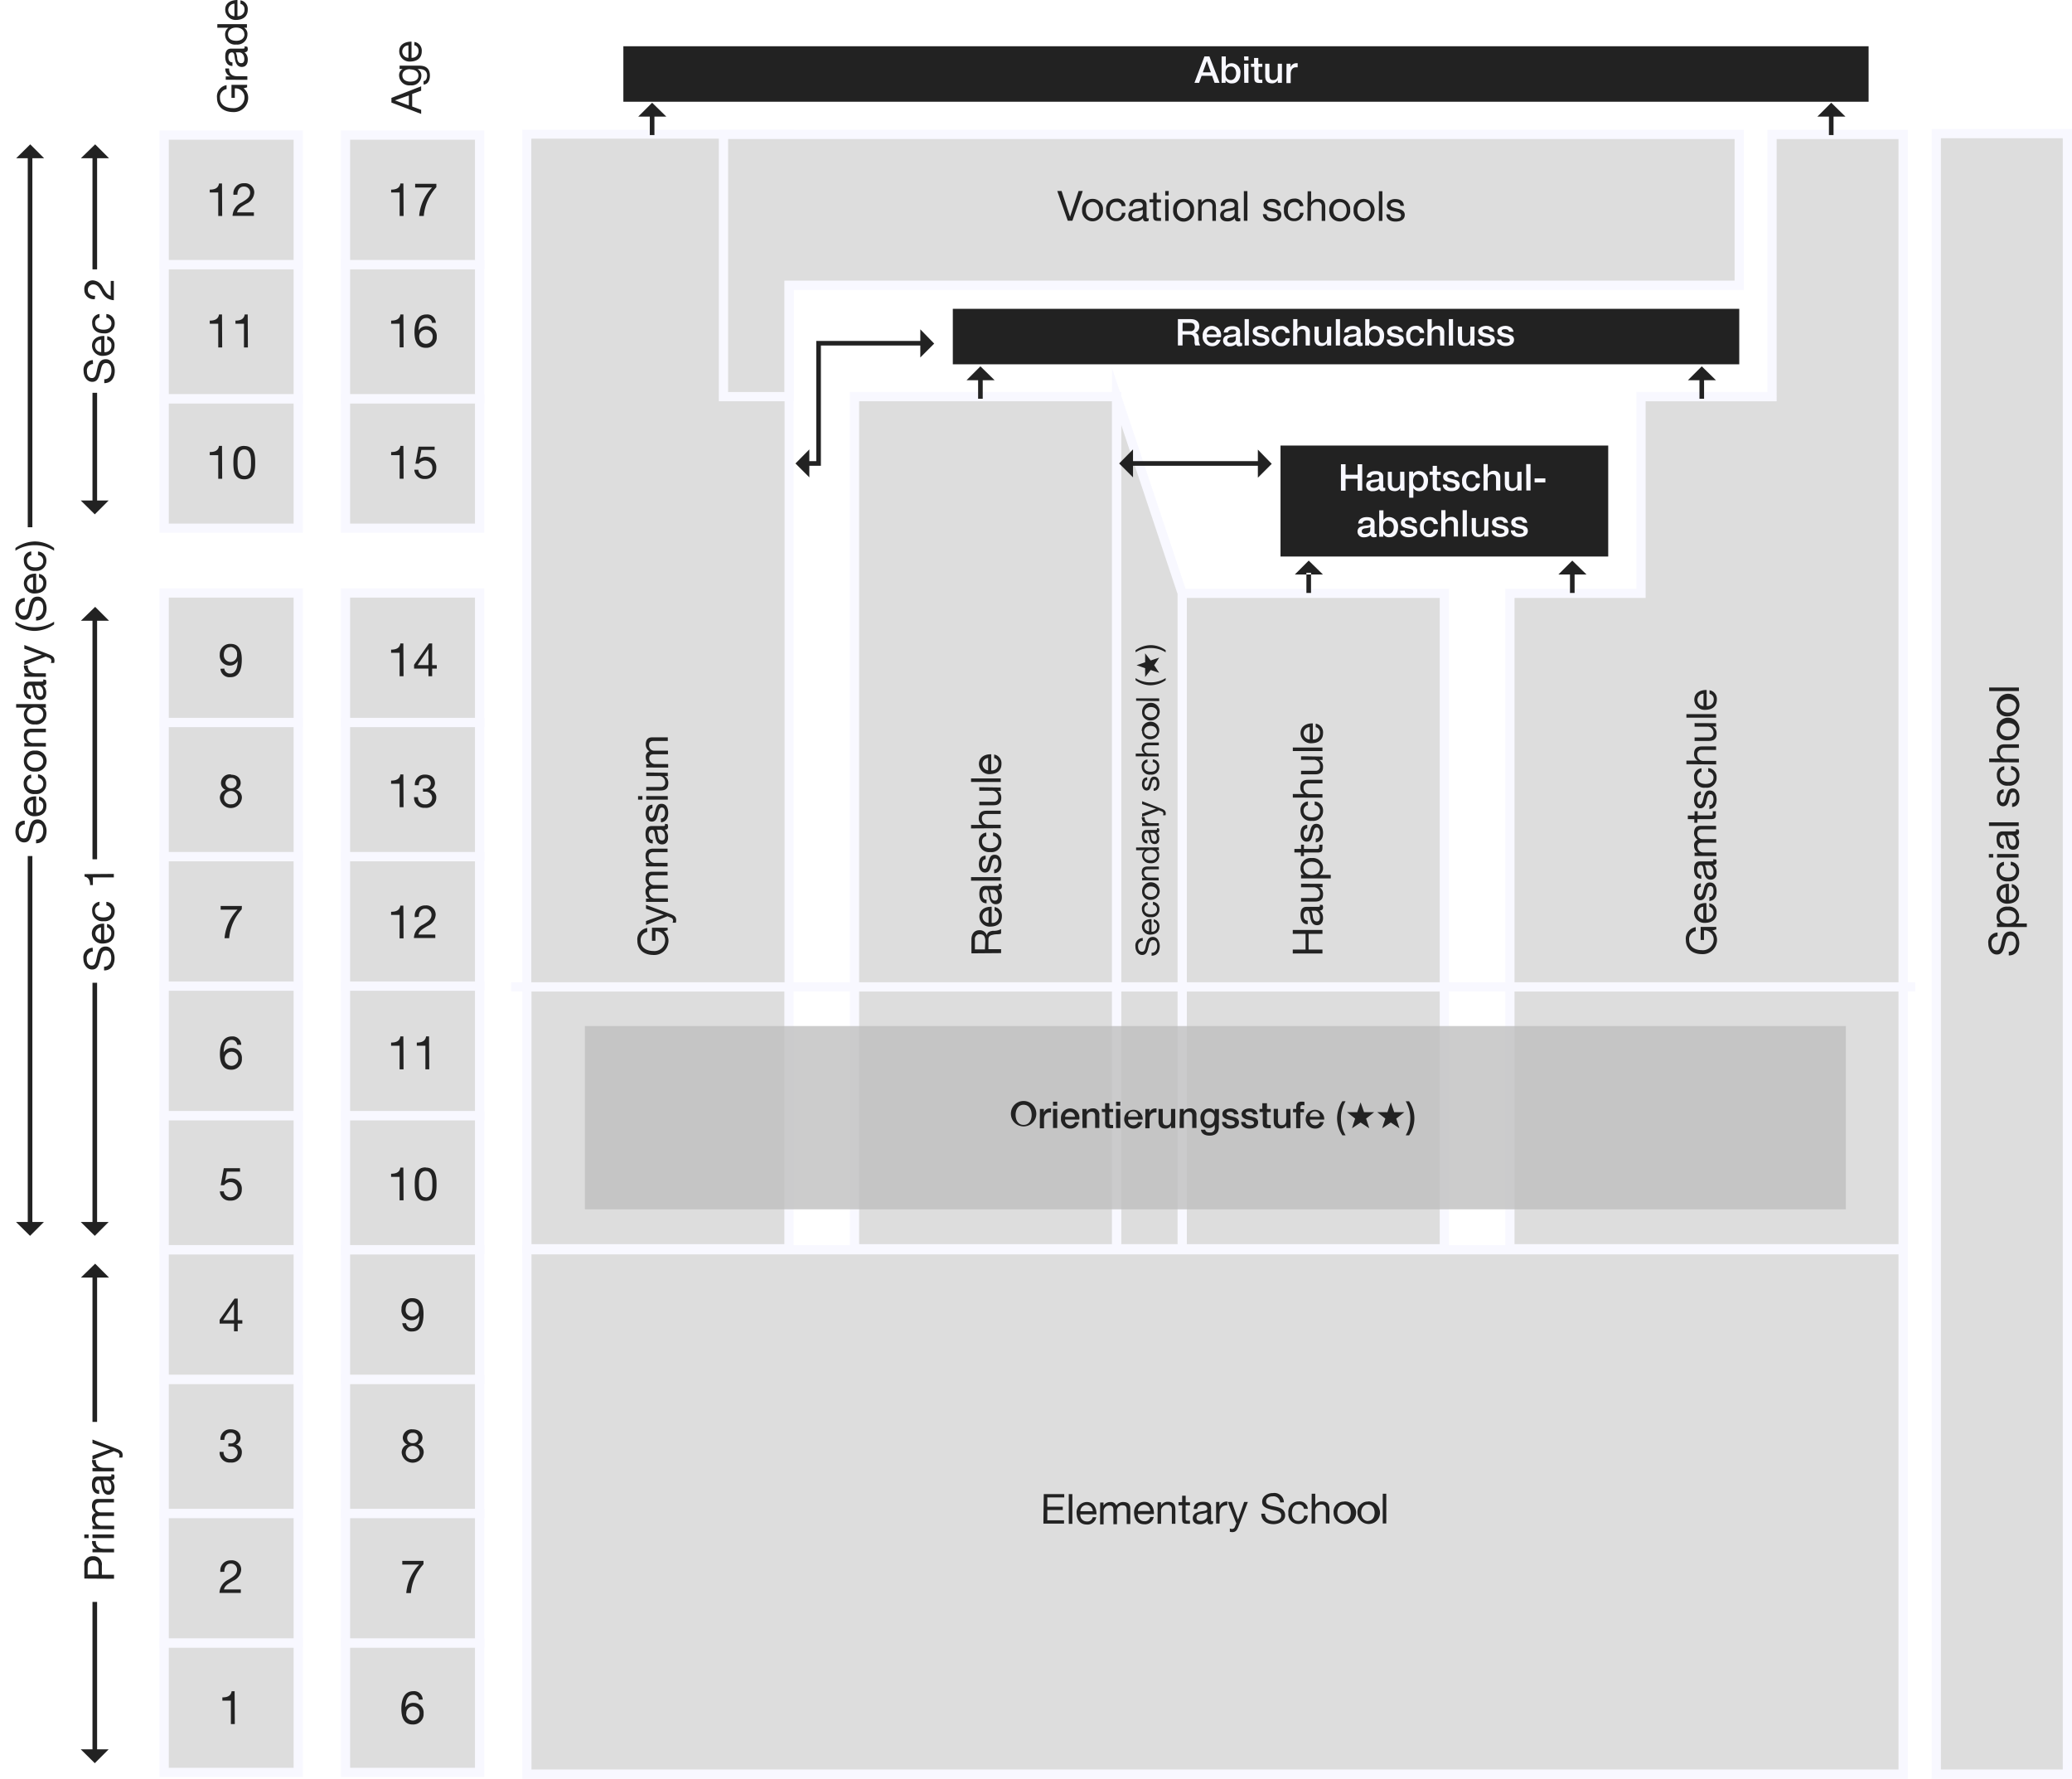 <svg xmlns="http://www.w3.org/2000/svg" viewBox="0 0 448.1 384.59">
  <defs>
    <style>
      .cls-1 {
        isolation: isolate;
      }

      .cls-2, .cls-3 {
        fill: #ddd;
      }

      .cls-2, .cls-5 {
        stroke: #f8f8ff;
        stroke-miterlimit: 10;
        stroke-width: 2px;
      }

      .cls-4 {
        fill: #bfbfbf;
        opacity: 0.8;
        mix-blend-mode: multiply;
      }

      .cls-5 {
        fill: none;
      }

      .cls-6 {
        fill: #222;
      }

      .cls-7 {
        fill: #fff;
      }

      .cls-8 {
        fill: #f8f8ff;
      }
		
		#gymnR, #_13, #g8 {
		transition-delay: 0.2s;
		transition-duration: 1s;
		transition-property: fill;
		transition-timing-function: ease-out;
      }
		svg:hover #gymnR,
		svg:hover #_13,
		svg:hover #g8
		  { fill: #c04300; }
		
    </style>
  </defs>
  <title>German_School_system_8</title>
  <g class="cls-1">
    <g id="school-system">
      <g id="geometry">
        <path id="gymn" class="cls-2" d="M113.94,270V29.06h56.69V270Z"/>
        <path id="gymnR" class="cls-3" d="M114.93,213.39V30h54.71V213.39Z"/>
        <path class="cls-2" d="M184.8,270V85.76h56.7V270Z"/>
        <path class="cls-2" d="M255.67,270V128.28h56.69V270Z"/>
        <path class="cls-2" d="M326.54,270V128.28h28.35V85.76h28.34V29.06h28.35V270Z"/>
        <path class="cls-2" d="M241.5,270V85.76l14.17,42.52V270Z"/>
        <path id="elem" class="cls-2" d="M113.94,383.59H411.58V270.21H113.94Z"/>
        <path class="cls-2" d="M418.75,383.59V28.88H447.1V383.59Z"/>
        <path class="cls-2" d="M156.46,85.76V29.06H376.14V61.68H170.63V85.76Z"/>
        <path id="orien" class="cls-4" d="M126.49,261.47V221.85H399.2v39.62Z"/>
        <line class="cls-5" x1="110.53" y1="213.38" x2="414.19" y2="213.38"/>
      </g>
      <g id="blocksG">
        <path id="g1" class="cls-2" d="M35.5,383.23h29v-28h-29Z"/>
        <path id="g2" class="cls-2" d="M35.5,355.23h29v-28h-29Z"/>
        <path id="g3" class="cls-2" d="M35.5,327.23h29v-29h-29Z"/>
        <path id="g4" class="cls-2" d="M35.5,298.23h29v-28h-29Z"/>
        <path id="g5" class="cls-2" d="M35.5,270.21h29v-29h-29Z"/>
        <path id="g6" class="cls-2" d="M35.5,241.21h29v-28h-29Z"/>
        <path id="g7" class="cls-2" d="M35.5,213.21h29v-28h-29Z"/>
        <path id="g8" class="cls-2" d="M35.5,185.21h29v-29h-29Z"/>
        <path id="g9" class="cls-2" d="M35.5,156.21h29v-28h-29Z"/>
        <path id="g10" class="cls-2" d="M35.5,114.21h29v-28h-29Z"/>
        <path id="g11" class="cls-2" d="M35.5,86.21h29v-29h-29Z"/>
        <path id="g12" class="cls-2" d="M35.5,57.21h29v-28h-29Z"/>
      </g>
      <g id="blocksA">
        <path id="_6" data-name="6" class="cls-2" d="M74.72,383.23h29v-28h-29Z"/>
        <path id="_7" data-name="7" class="cls-2" d="M74.72,355.23h29v-28h-29Z"/>
        <path id="_8" data-name="8" class="cls-2" d="M74.72,327.23h29v-29h-29Z"/>
        <path id="_9" data-name="9" class="cls-2" d="M74.72,298.23h29v-28h-29Z"/>
        <path id="_10" data-name="10" class="cls-2" d="M74.72,270.21h29v-29h-29Z"/>
        <path id="_11" data-name="11" class="cls-2" d="M74.72,241.21h29v-28h-29Z"/>
        <path id="_12" data-name="12" class="cls-2" d="M74.72,213.21h29v-28h-29Z"/>
        <path id="_13" data-name="13" class="cls-2" d="M74.72,185.21h29v-29h-29Z"/>
        <path id="_14" data-name="14" class="cls-2" d="M74.72,156.21h29v-28h-29Z"/>
        <path id="_15" data-name="15" class="cls-2" d="M74.72,114.21h29v-28h-29Z"/>
        <path id="_16" data-name="16" class="cls-2" d="M74.72,86.21h29v-29h-29Z"/>
        <path id="_17" data-name="17" class="cls-2" d="M74.72,57.21h29v-28h-29Z"/>
      </g>
      <path id="degr" class="cls-6" d="M134.81,10h269.3V22H134.81Zm71.25,68.77H376.14v-12H206.06Zm70.87,41.56H347.8v-24H276.93Z"/>
      <path id="arrows" class="cls-6" d="M283.53,128.21h-1v-4.37h1Zm-.5-7-3,3h6.07Zm57.5,2.63h-1v4.37h1Zm-.5-2.63-3,3h6.07ZM272.4,99.71H244.66v1H272.4Zm-30.37.5,3,3V97.17Zm30-3v6.08l3-3ZM212.53,81.84h-1v4.37h1Zm-.5-2.63-3,3h6.07Zm156.5,2.63h-1v4.37h1Zm-.5-2.63-3,3h6.07Zm-190.5-4.5H199.4v-1H176.53v26h-1.87v1h2.87Zm-5.5,25.5,3,3V97.17Zm27-29v6.08l3-3ZM141.53,24.84h-1v4.37h1Zm-.5-2.63-3,3h6.07Zm255.5,2.63h-1v4.37h1Zm-.5-2.63-3,3h6.07ZM21,275.86H20V378.6h1Zm-.5,105.37,3-3H17.46Zm-3-105h6.08l-3-3ZM21,133.84H20V264.58h1Zm-.5,133.37,3-3H17.46Zm-3-133h6.08l-3-3ZM7,33.84H6V264.58H7ZM6.5,267.21l3-3H3.46Zm-3-233H9.54l-3-3ZM21,33.84H20v74.74h1Zm-.5,77.37,3-3H17.46Zm-3-77h6.08l-3-3Z"/>
      <path id="white" class="cls-7" d="M29,307.44v38.92H14.45V307.44ZM15.55,185.79v26.7H27.88v-26.7Zm0-127.55V84.93H27.88V58.24ZM0,114v71.09H15.09V114Z"/>
      <path id="textW" class="cls-8" d="M260.48,12.2h1.07l2.2,5.71h-1.08l-.53-1.51h-2.28l-.54,1.51h-1Zm-.35,3.44h1.74L261,13.19h0Zm4.06-3.44h.91v2.12h0a1.49,1.49,0,0,1,1.23-.65,1.94,1.94,0,0,1,1.93,2.2c0,1.11-.56,2.16-1.78,2.16a1.48,1.48,0,0,1-1.43-.68h0v.56h-.86Zm2,2.19c-.77,0-1.16.58-1.16,1.46s.42,1.46,1.16,1.46,1.14-.74,1.14-1.46S267,14.39,266.23,14.39Zm2.85-2.19H270v.87h-.91Zm0,1.58H270v4.13h-.91Zm1.48,0h.69V12.54h.91v1.24H273v.68h-.83v2.21c0,.37,0,.56.44.56a1.71,1.71,0,0,0,.39,0v.71c-.2,0-.4,0-.6,0-.95,0-1.12-.36-1.14-1.05V14.46h-.69Zm6.71,4.13h-.89v-.57h0a1.4,1.4,0,0,1-1.17.69c-1.08,0-1.55-.55-1.55-1.63V13.78h.91v2.53c0,.73.3,1,.8,1,.76,0,1-.49,1-1.13v-2.4h.91Zm1-4.13h.86v.8h0a1.32,1.32,0,0,1,1.2-.91,2.18,2.18,0,0,1,.35,0v.88c-.13,0-.27,0-.39,0-.63,0-1.12.5-1.12,1.42v2h-.92ZM254.74,69h2.73c1.24,0,1.88.57,1.88,1.54a1.39,1.39,0,0,1-.94,1.44h0c.35,0,.85.31.85,1.21a2.6,2.6,0,0,0,.31,1.51H258.5a1.62,1.62,0,0,1-.15-.84c0-1-.22-1.52-1.14-1.52h-1.47v2.36h-1Zm1,2.6h1.64a.85.85,0,0,0,1-.92c0-.72-.47-.87-1-.87h-1.62ZM261,72.91a1.1,1.1,0,0,0,1.11,1.23,1,1,0,0,0,1-.69h.86a1.82,1.82,0,0,1-1.87,1.41,2,2,0,0,1-2-2.18,2,2,0,1,1,3.94.23Zm2.12-.6a1.06,1.06,0,1,0-2.12,0Zm5.07,1.52c0,.22.05.31.22.31a.94.94,0,0,0,.22,0v.63a2.13,2.13,0,0,1-.57.11c-.37,0-.63-.13-.7-.51a2.1,2.1,0,0,1-1.44.51,1.25,1.25,0,0,1-1.41-1.21c0-1,.82-1.2,1.59-1.29s1.24,0,1.24-.58-.49-.56-.86-.56-.87.21-.91.65h-.91c.06-1.06,1-1.37,1.88-1.37s1.65.33,1.65,1.2Zm-.91-1.16a3.08,3.08,0,0,1-1.12.25c-.39.07-.74.21-.74.69s.52.53.84.53,1-.21,1-.79ZM269.17,69h.91v5.71h-.91Zm2.59,4.38c0,.53.44.72.93.72s.94-.07.92-.55-.69-.53-1.35-.68-1.33-.39-1.33-1.23,1-1.18,1.73-1.18,1.61.35,1.73,1.27h-.95c-.08-.43-.44-.55-.84-.55s-.76.06-.76.42.68.51,1.35.67,1.33.39,1.33,1.2c0,1-1,1.35-1.84,1.35-1,0-1.82-.47-1.84-1.44ZM278,72a.87.87,0,0,0-.94-.77c-.47,0-1.14.25-1.14,1.5,0,.69.31,1.42,1.1,1.42a1,1,0,0,0,1-1h.91A1.77,1.77,0,0,1,277,74.86a2,2,0,0,1-2-2.14,2,2,0,0,1,2-2.22A1.67,1.67,0,0,1,278.92,72ZM279.67,69h.91v2.12h0a1.43,1.43,0,0,1,1.24-.66,1.31,1.31,0,0,1,1.46,1.41v2.84h-.91v-2.6c0-.65-.27-.93-.81-.93a1,1,0,0,0-1,1.09v2.44h-.91Zm8.22,5.71H287v-.58h0a1.38,1.38,0,0,1-1.18.69c-1.08,0-1.54-.55-1.54-1.63V70.61h.91v2.54c0,.72.3,1,.79,1,.76,0,1-.49,1-1.13v-2.4h.91Zm1-5.71h.91v5.71h-.91Zm5.36,4.79c0,.22.05.31.22.31a1,1,0,0,0,.22,0v.63a2.13,2.13,0,0,1-.57.11c-.37,0-.64-.13-.71-.51a2.08,2.08,0,0,1-1.43.51,1.25,1.25,0,0,1-1.41-1.21c0-1,.82-1.2,1.59-1.29s1.24,0,1.24-.58-.49-.56-.86-.56-.87.21-.91.65h-.91c.06-1.06,1-1.37,1.88-1.37s1.65.33,1.65,1.2Zm-.91-1.16a3.08,3.08,0,0,1-1.12.25c-.39.07-.74.21-.74.69s.52.53.84.53,1-.21,1-.79ZM295.25,69h.91v2.11h0a1.51,1.51,0,0,1,1.23-.65,2,2,0,0,1,1.94,2.2c0,1.11-.56,2.16-1.79,2.16a1.48,1.48,0,0,1-1.43-.68h0v.57h-.87Zm2,2.18c-.77,0-1.16.58-1.16,1.46s.43,1.46,1.16,1.46,1.14-.74,1.14-1.46S298,71.22,297.29,71.22Zm3.51,2.2c.05.53.45.72.94.72.34,0,.94-.07.92-.55s-.69-.53-1.35-.68S300,72.52,300,71.68s1-1.18,1.73-1.18,1.61.35,1.72,1.27h-.95c-.08-.43-.44-.55-.84-.55s-.75.06-.75.42.67.51,1.35.67,1.33.39,1.33,1.2c0,1-1,1.35-1.85,1.35-1,0-1.81-.47-1.83-1.44ZM307.06,72a.87.87,0,0,0-.94-.77c-.48,0-1.14.25-1.14,1.5,0,.69.3,1.42,1.1,1.42a1,1,0,0,0,1-1H308a1.78,1.78,0,0,1-1.89,1.67,2,2,0,0,1-2-2.14,2,2,0,0,1,2-2.22A1.67,1.67,0,0,1,308,72ZM308.72,69h.91v2.12h0a1.45,1.45,0,0,1,1.24-.66,1.31,1.31,0,0,1,1.47,1.41v2.84h-.91v-2.6c0-.65-.28-.93-.81-.93a1,1,0,0,0-1,1.09v2.44h-.91Zm4.61,0h.91v5.71h-.91Zm5.54,5.71H318v-.58h0a1.39,1.39,0,0,1-1.18.69c-1.08,0-1.54-.55-1.54-1.63V70.61h.91v2.54c0,.72.29,1,.79,1,.76,0,1-.49,1-1.13v-2.4h.91Zm1.65-1.33c0,.53.44.72.93.72s.94-.07.92-.55-.69-.53-1.35-.68-1.33-.39-1.33-1.23,1-1.18,1.73-1.18,1.61.35,1.73,1.27h-.95c-.08-.43-.44-.55-.84-.55s-.76.06-.76.42.68.51,1.35.67,1.33.39,1.33,1.2c0,1-1,1.35-1.84,1.35-1,0-1.82-.47-1.84-1.44Zm4.15,0c.05.53.45.72.93.72s.95-.07.92-.55-.68-.53-1.35-.68-1.33-.39-1.33-1.23,1-1.18,1.73-1.18,1.62.35,1.73,1.27h-.95c-.08-.43-.44-.55-.84-.55s-.75.06-.75.42.67.51,1.34.67,1.33.39,1.33,1.2c0,1-1,1.35-1.84,1.35-1,0-1.82-.47-1.83-1.44Zm-34.67,27h1v2.27h2.6v-2.27h1v5.71h-1v-2.57H291v2.57h-1Zm9.14,4.79c0,.22,0,.31.21.31h.23v.63a2.27,2.27,0,0,1-.58.1c-.37,0-.63-.13-.7-.5a2.14,2.14,0,0,1-1.43.5,1.26,1.26,0,0,1-1.42-1.21c0-1,.82-1.19,1.59-1.28s1.24,0,1.24-.59-.49-.56-.85-.56c-.52,0-.88.21-.92.66h-.91c.07-1.06,1-1.38,1.88-1.38s1.66.33,1.66,1.2Zm-.92-1.15a3.43,3.43,0,0,1-1.11.25c-.4.06-.75.2-.75.68s.52.53.84.53,1-.21,1-.78Zm5.53,2.07h-.89v-.58h0a1.37,1.37,0,0,1-1.17.69c-1.08,0-1.55-.54-1.55-1.62V102H301v2.53c0,.73.3,1,.8,1,.76,0,1-.49,1-1.12V102h.91Zm1-4.13h.86v.56h0a1.37,1.37,0,0,1,1.28-.68,2,2,0,0,1,1.93,2.2c0,1.11-.56,2.16-1.78,2.16a1.58,1.58,0,0,1-1.38-.65h0v2.07h-.91Zm2,.6c-.77,0-1.16.59-1.16,1.47s.42,1.45,1.16,1.45,1.14-.73,1.14-1.45S307.53,102.63,306.78,102.63Zm2.41-.6h.68v-1.24h.92V102h.82v.68h-.82v2.2c0,.38,0,.57.43.57a1.71,1.71,0,0,0,.39,0v.7a5.87,5.87,0,0,1-.59,0c-.95,0-1.13-.37-1.15-1.06v-2.43h-.68Zm3.76,2.8c.05.53.45.72.94.72s.94-.07.92-.54-.69-.54-1.35-.69-1.33-.38-1.33-1.22,1-1.19,1.73-1.19a1.53,1.53,0,0,1,1.72,1.28h-.95c-.08-.44-.44-.56-.84-.56s-.75.07-.75.43.67.51,1.34.66,1.34.39,1.34,1.21c0,1-1,1.34-1.85,1.34-1,0-1.81-.46-1.83-1.44Zm6.26-1.42a.88.88,0,0,0-.95-.78c-.47,0-1.13.25-1.13,1.51,0,.68.3,1.41,1.09,1.41a1,1,0,0,0,1-.94h.91a1.78,1.78,0,0,1-1.9,1.66,1.94,1.94,0,0,1-2-2.13,2,2,0,0,1,2-2.23,1.67,1.67,0,0,1,1.86,1.5Zm1.66-3h.91v2.12h0a1.45,1.45,0,0,1,1.24-.66,1.31,1.31,0,0,1,1.47,1.41v2.84h-.92v-2.6c0-.65-.27-.93-.8-.93a1,1,0,0,0-1,1.09v2.44h-.91Zm8.22,5.71h-.9v-.58h0a1.39,1.39,0,0,1-1.18.69c-1.08,0-1.54-.54-1.54-1.62V102h.91v2.53c0,.73.29,1,.79,1,.76,0,1-.49,1-1.12V102h.91Zm1-5.71H331v5.71h-.91Zm1.82,3.1h2.33v.87h-2.33Zm-34.61,11.69c0,.22.05.31.22.31h.22v.63a2.2,2.2,0,0,1-.58.1c-.36,0-.63-.13-.7-.5a2.12,2.12,0,0,1-1.43.5,1.26,1.26,0,0,1-1.42-1.21c0-1,.83-1.19,1.6-1.28s1.23,0,1.23-.59-.48-.56-.85-.56-.87.21-.91.66h-.91c.06-1.06,1-1.38,1.88-1.38s1.65.33,1.65,1.2Zm-.91-1.15a3.56,3.56,0,0,1-1.12.25c-.39.06-.74.2-.74.68s.52.53.83.53,1-.21,1-.78Zm1.92-3.64h.91v2.11h0a1.49,1.49,0,0,1,1.23-.65,2,2,0,0,1,1.93,2.2c0,1.11-.56,2.16-1.78,2.16a1.46,1.46,0,0,1-1.43-.68h0v.57h-.86Zm2,2.18c-.77,0-1.16.59-1.16,1.47s.42,1.45,1.16,1.45,1.14-.73,1.14-1.45S301.08,112.63,300.33,112.63Zm3.51,2.2c.05.53.45.72.94.72s.94-.07.92-.54-.69-.54-1.36-.69-1.32-.38-1.32-1.22,1-1.19,1.72-1.19a1.53,1.53,0,0,1,1.73,1.28h-1c-.08-.44-.44-.56-.84-.56s-.75.07-.75.43.67.51,1.34.66,1.34.39,1.34,1.21c0,1-1,1.34-1.85,1.34-1,0-1.81-.46-1.83-1.44Zm6.26-1.42a.89.89,0,0,0-1-.78c-.47,0-1.13.25-1.13,1.51,0,.68.3,1.41,1.09,1.41a1,1,0,0,0,1-.94H311a1.78,1.78,0,0,1-1.9,1.66,1.94,1.94,0,0,1-2-2.13,2,2,0,0,1,2-2.23,1.68,1.68,0,0,1,1.87,1.5Zm1.65-3h.91v2.12h0a1.44,1.44,0,0,1,1.24-.66,1.3,1.3,0,0,1,1.46,1.41v2.84h-.91v-2.6c0-.65-.27-.93-.81-.93a1,1,0,0,0-1,1.09v2.44h-.91Zm4.62,0h.91v5.71h-.91Zm5.53,5.71H321v-.58h0a1.37,1.37,0,0,1-1.17.69c-1.08,0-1.55-.54-1.55-1.62V112h.91v2.53c0,.73.3,1,.8,1,.76,0,1-.49,1-1.12V112h.91Zm1.65-1.33c.05.53.45.72.94.72.34,0,.94-.07.92-.54s-.69-.54-1.35-.69-1.33-.38-1.33-1.22,1-1.19,1.73-1.19a1.53,1.53,0,0,1,1.72,1.28h-.95c-.08-.44-.44-.56-.84-.56s-.75.07-.75.43.67.51,1.34.66,1.34.39,1.34,1.21c0,1-1,1.34-1.85,1.34-1,0-1.81-.46-1.83-1.44Zm4.15,0c.05.53.45.72.94.72s.94-.07.92-.54-.69-.54-1.35-.69-1.33-.38-1.33-1.22,1-1.19,1.73-1.19a1.52,1.52,0,0,1,1.72,1.28h-.95c-.08-.44-.44-.56-.84-.56s-.75.07-.75.43.67.51,1.34.66,1.34.39,1.34,1.21c0,1-1,1.34-1.85,1.34-1,0-1.81-.46-1.83-1.44Z"/>
      <path id="textB" class="cls-6" d="M231.92,47.72h-1l-2.27-6.42h.93l1.83,5.57h0l1.85-5.57h.9ZM236.28,43a2.2,2.2,0,0,1,2.25,2.44,2.26,2.26,0,1,1-4.51,0A2.21,2.21,0,0,1,236.28,43Zm0,4.2c.8,0,1.44-.63,1.44-1.76s-.64-1.76-1.44-1.76-1.45.63-1.45,1.76S235.47,47.16,236.28,47.16Zm6.31-2.6a1.08,1.08,0,0,0-1.15-.92c-1.11,0-1.45.87-1.45,1.82s.39,1.7,1.36,1.7A1.2,1.2,0,0,0,242.63,46h.78a1.93,1.93,0,0,1-2,1.81,2.12,2.12,0,0,1-2.18-2.37,2.2,2.2,0,0,1,2.2-2.5,1.79,1.79,0,0,1,2,1.6Zm5.8,3.15a1.07,1.07,0,0,1-.55.12c-.4,0-.65-.21-.65-.72a2,2,0,0,1-1.64.72c-.84,0-1.54-.38-1.54-1.3s.79-1.28,1.58-1.43,1.57-.11,1.57-.69-.55-.77-1-.77c-.65,0-1.12.2-1.16.88h-.77c.05-1.15.94-1.56,2-1.56.83,0,1.74.19,1.74,1.28v2.4c0,.36,0,.52.25.52a.6.6,0,0,0,.23,0Zm-1.24-2.39a3.9,3.9,0,0,1-1.39.32c-.5.09-.94.27-.94.83s.44.69.9.69c1,0,1.43-.63,1.43-1.06Zm3-2.25h.93v.68h-.93v2.89c0,.35.1.41.58.41h.35v.67h-.59c-.79,0-1.1-.16-1.1-1v-3h-.8v-.68h.8V41.68h.76Zm2.58-.84H252V41.3h.76Zm-.76.84h.76v4.65H252Zm4-.11a2.21,2.21,0,0,1,2.26,2.44,2.27,2.27,0,1,1-4.52,0A2.21,2.21,0,0,1,255.94,43Zm0,4.2c.8,0,1.45-.63,1.45-1.76s-.65-1.76-1.45-1.76-1.45.63-1.45,1.76S255.14,47.16,255.94,47.16Zm3.16-4.09h.72v.74h0a1.61,1.61,0,0,1,1.51-.85c1.22,0,1.6.7,1.6,1.7v3.06h-.76V44.57a.88.88,0,0,0-.95-.93,1.31,1.31,0,0,0-1.38,1.46v2.62h-.76Zm9.12,4.64a1,1,0,0,1-.54.12c-.4,0-.65-.21-.65-.72a2.06,2.06,0,0,1-1.64.72c-.85,0-1.54-.38-1.54-1.3s.78-1.28,1.57-1.43S267,45,267,44.41s-.55-.77-1-.77c-.65,0-1.13.2-1.16.88H264c0-1.15.94-1.56,2-1.56.84,0,1.75.19,1.75,1.28v2.4c0,.36,0,.52.24.52a.56.56,0,0,0,.23,0ZM267,45.32a3.79,3.79,0,0,1-1.38.32c-.51.09-.94.27-.94.83s.43.69.9.69c1,0,1.42-.63,1.42-1.06Zm2-4h.77v6.42H269Zm4.92,5c0,.68.62.9,1.25.9s1.13-.11,1.13-.7-.76-.69-1.52-.86-1.52-.42-1.52-1.31S274.16,43,275,43c1,0,1.85.33,1.91,1.46h-.76c-.06-.59-.58-.78-1.08-.78s-1,.12-1,.59.81.64,1.52.81,1.52.43,1.52,1.33c0,1.1-1,1.46-2,1.46s-1.93-.42-2-1.57Zm7.19-1.7a1.08,1.08,0,0,0-1.15-.92c-1.1,0-1.45.87-1.45,1.82s.39,1.7,1.36,1.7A1.2,1.2,0,0,0,281.13,46h.78a1.93,1.93,0,0,1-2.05,1.81,2.12,2.12,0,0,1-2.18-2.37,2.2,2.2,0,0,1,2.2-2.5,1.79,1.79,0,0,1,2,1.6Zm1.68-3.26h.76v2.45h0A1.59,1.59,0,0,1,285,43c1.22,0,1.6.7,1.6,1.7v3.06h-.76V44.57a.88.88,0,0,0-.95-.93,1.31,1.31,0,0,0-1.38,1.46v2.62h-.76Zm7,1.66A2.21,2.21,0,0,1,292,45.4a2.27,2.27,0,1,1-4.52,0A2.21,2.21,0,0,1,289.78,43Zm0,4.2c.8,0,1.45-.63,1.45-1.76s-.65-1.76-1.45-1.76-1.45.63-1.45,1.76S289,47.16,289.78,47.16ZM295,43a2.44,2.44,0,0,1,0,4.87,2.2,2.2,0,0,1-2.26-2.43A2.21,2.21,0,0,1,295,43Zm0,4.2c.8,0,1.44-.63,1.44-1.76s-.64-1.76-1.44-1.76-1.45.63-1.45,1.76S294.14,47.16,295,47.16Zm3.2-5.86h.76v6.42h-.76Zm2.42,5c0,.68.62.9,1.25.9s1.13-.11,1.13-.7-.76-.69-1.53-.86-1.52-.42-1.52-1.31.93-1.33,1.74-1.33c1,0,1.85.33,1.91,1.46h-.77c0-.59-.57-.78-1.08-.78s-1,.12-1,.59.81.64,1.53.81,1.52.43,1.52,1.33c0,1.1-1,1.46-2,1.46s-1.93-.42-2-1.57ZM224.11,241.05a2.75,2.75,0,1,1-2.74-3A2.76,2.76,0,0,1,224.11,241.05Zm-4.47,0c0,1.1.51,2.17,1.73,2.17s1.74-1.07,1.74-2.17-.52-2.18-1.74-2.18S219.64,240,219.64,241.05Zm5.25-1.28h.86v.8h0a1.34,1.34,0,0,1,1.21-.91,2,2,0,0,1,.34,0v.88c-.12,0-.26,0-.39,0-.62,0-1.12.51-1.12,1.42v2h-.91Zm2.84-1.57h.91v.86h-.91Zm0,1.57h.91v4.13h-.91Zm2.62,2.3a1.1,1.1,0,0,0,1.11,1.23,1,1,0,0,0,1-.69h.86a1.82,1.82,0,0,1-1.87,1.41,2,2,0,0,1-2-2.18,2,2,0,1,1,3.95.23Zm2.12-.6a1.06,1.06,0,1,0-2.12,0Zm1.61-1.7H235v.61h0a1.49,1.49,0,0,1,1.29-.73,1.3,1.3,0,0,1,1.46,1.41v2.83h-.91v-2.59c0-.65-.27-.93-.81-.93a1,1,0,0,0-1,1.09v2.43h-.92Zm4.18,0H239v-1.24h.91v1.24h.82v.68h-.82v2.21c0,.37,0,.56.44.56a1.63,1.63,0,0,0,.38,0v.71c-.2,0-.39,0-.59,0-1,0-1.13-.36-1.14-1.05v-2.44h-.69Zm3.1-1.57h.92v.86h-.92Zm0,1.57h.92v4.13h-.92Zm2.62,2.3a1.1,1.1,0,0,0,1.11,1.23,1,1,0,0,0,1-.69H247a1.82,1.82,0,0,1-1.87,1.41,2,2,0,0,1-2-2.18,2,2,0,1,1,4,.23Zm2.13-.6a1.07,1.07,0,1,0-2.13,0Zm1.6-1.7h.86v.8h0a1.32,1.32,0,0,1,1.2-.91,2.18,2.18,0,0,1,.35,0v.88c-.13,0-.27,0-.39,0-.63,0-1.12.51-1.12,1.42v2h-.92Zm6.45,4.13h-.89v-.57h0a1.4,1.4,0,0,1-1.18.69c-1.07,0-1.54-.55-1.54-1.63v-2.62h.91v2.54c0,.72.3,1,.79,1,.76,0,1-.49,1-1.13v-2.4h.91Zm1-4.13H256v.61h0a1.49,1.49,0,0,1,1.29-.73,1.3,1.3,0,0,1,1.46,1.41v2.83h-.91v-2.59c0-.65-.27-.93-.81-.93a1,1,0,0,0-1,1.09v2.43h-.92Zm8.42,3.92c0,1.24-.73,1.85-2,1.85-.84,0-1.77-.32-1.85-1.28h.91c.11.52.53.6,1,.6a.93.93,0,0,0,1.07-1.05v-.63h0a1.43,1.43,0,0,1-1.24.72c-1.31,0-1.85-1-1.85-2.17a1.91,1.91,0,0,1,1.87-2.07,1.28,1.28,0,0,1,1.22.68h0v-.57h.91Zm-.91-1.95c0-.71-.32-1.36-1.12-1.36s-1.08.75-1.08,1.44.33,1.36,1.08,1.36S262.63,242.45,262.63,241.74Zm2.52.84c0,.52.44.72.93.72s.95-.08.92-.55-.69-.53-1.35-.68-1.33-.39-1.33-1.23,1-1.18,1.73-1.18,1.62.35,1.73,1.27h-.95c-.08-.43-.44-.55-.84-.55s-.76.06-.76.42.68.51,1.35.67,1.33.39,1.33,1.2c0,1-1,1.35-1.84,1.35-1,0-1.82-.47-1.83-1.44Zm4.15,0c.05.52.45.72.93.72s.95-.08.92-.55-.68-.53-1.35-.68-1.32-.39-1.32-1.23,1-1.18,1.72-1.18,1.62.35,1.73,1.27H271c-.08-.43-.44-.55-.84-.55s-.75.06-.75.42.67.51,1.34.67,1.34.39,1.34,1.2c0,1-1,1.35-1.85,1.35-1,0-1.82-.47-1.83-1.44Zm3.05-2.81H273v-1.24H274v1.24h.82v.68H274v2.21c0,.37,0,.56.44.56a1.67,1.67,0,0,0,.38,0v.71c-.2,0-.39,0-.59,0-.95,0-1.13-.36-1.14-1.05v-2.44h-.69Zm6.71,4.13h-.9v-.57h0A1.41,1.41,0,0,1,277,244c-1.08,0-1.54-.55-1.54-1.63v-2.62h.91v2.54c0,.72.3,1,.79,1,.76,0,1-.49,1-1.13v-2.4h.91Zm.55-4.13h.68v-.34c0-1.06.55-1.23,1.14-1.23a2.6,2.6,0,0,1,.64.05V239a1.5,1.5,0,0,0-.42-.05c-.25,0-.45.09-.45.44v.42H282v.68h-.78v3.45h-.91v-3.45h-.68Zm3.64,2.3a1.1,1.1,0,0,0,1.11,1.23,1,1,0,0,0,1-.69h.86a1.81,1.81,0,0,1-1.87,1.41,2,2,0,0,1-2-2.18,2,2,0,1,1,4,.23Zm2.13-.6a1.07,1.07,0,1,0-2.13,0Zm4.89,4a6.62,6.62,0,0,1-1.15-3.69,6.88,6.88,0,0,1,1.15-3.68H291a7.37,7.37,0,0,0-1,3.68,7.06,7.06,0,0,0,1,3.69Zm3.21-5,.73-2.12.74,2.12h2.2l-1.75,1.38.68,2.1-1.87-1.24-1.86,1.24.68-2.1-1.75-1.38Zm6.53,0,.73-2.12.73,2.12h2.21l-1.76,1.38.69,2.1-1.87-1.24-1.87,1.24.69-2.1-1.75-1.38Zm4.68-2.36a6.48,6.48,0,0,1,0,7.37H304a7.31,7.31,0,0,0,1-3.68,7.11,7.11,0,0,0-1-3.69Zm-79,84.94h4.43v.72H226.5v2h3.34v.72H226.5v2.22h3.61v.72h-4.46Zm5.41,0h.77v6.43h-.77Zm5.93,5a1.88,1.88,0,0,1-2,1.58c-1.49,0-2.19-1-2.24-2.45a2.24,2.24,0,0,1,2.19-2.42c1.65,0,2.15,1.54,2.11,2.66h-3.49a1.39,1.39,0,0,0,1.45,1.54,1.13,1.13,0,0,0,1.21-.91Zm-.74-1.3a1.34,1.34,0,0,0-2.68,0Zm1.6-1.88h.72v.68h0a1.71,1.71,0,0,1,1.5-.79,1.24,1.24,0,0,1,1.28.79,1.72,1.72,0,0,1,1.46-.79c.93,0,1.55.39,1.55,1.35v3.41h-.77v-3.05c0-.58-.15-1-.9-1a1.12,1.12,0,0,0-1.21,1.19v2.9h-.77v-3.05c0-.6-.19-1-.87-1a1.26,1.26,0,0,0-1.25,1.19v2.9h-.76ZM249.5,328a1.88,1.88,0,0,1-2,1.58c-1.49,0-2.19-1-2.24-2.45a2.24,2.24,0,0,1,2.19-2.42c1.65,0,2.15,1.54,2.11,2.66h-3.49a1.39,1.39,0,0,0,1.45,1.54,1.13,1.13,0,0,0,1.21-.91Zm-.74-1.3a1.34,1.34,0,0,0-2.68,0Zm1.6-1.88h.72v.74h0a1.61,1.61,0,0,1,1.51-.85c1.22,0,1.6.7,1.6,1.7v3.06h-.76v-3.15a.88.88,0,0,0-.95-.94,1.31,1.31,0,0,0-1.38,1.46v2.63h-.76Zm6.06,0h.93v.67h-.93v2.89c0,.35.1.42.58.42h.35v.67h-.58c-.8,0-1.11-.16-1.11-1v-3h-.79v-.67h.79v-1.4h.76Zm5.9,4.63a1,1,0,0,1-.55.13c-.39,0-.65-.22-.65-.72a2,2,0,0,1-1.64.72c-.84,0-1.53-.38-1.53-1.3s.78-1.28,1.57-1.44,1.57-.1,1.57-.68-.55-.78-1-.78c-.65,0-1.12.2-1.16.89h-.76c0-1.15.93-1.56,2-1.56.83,0,1.74.19,1.74,1.28v2.39c0,.36,0,.53.25.53a.6.6,0,0,0,.23-.05ZM261.08,327a4.09,4.09,0,0,1-1.39.31c-.5.09-.93.27-.93.84s.43.69.9.69c1,0,1.42-.63,1.42-1.06Zm1.92-2.25h.72v1h0a1.68,1.68,0,0,1,1.71-1.09v.81c-1.23,0-1.68.7-1.68,1.88v2.07H263Zm4.85,5.27c-.35.91-.66,1.25-1.34,1.25a1.39,1.39,0,0,1-.54-.09v-.7a1.48,1.48,0,0,0,.45.11.65.65,0,0,0,.63-.42l.32-.79-1.85-4.63h.87l1.36,3.81h0l1.31-3.81h.81Zm9-5.16a1.41,1.41,0,0,0-1.59-1.32c-.72,0-1.44.26-1.44,1.1s1,.91,2.06,1.14,2.05.6,2.05,1.86-1.34,1.91-2.51,1.91c-1.44,0-2.65-.7-2.65-2.26h.81c0,1.08.9,1.55,1.87,1.55.77,0,1.63-.25,1.63-1.17s-1-1-2.05-1.27-2.07-.52-2.07-1.7,1.17-1.88,2.34-1.88a2.06,2.06,0,0,1,2.36,2Zm5.15,1.38a1.09,1.09,0,0,0-1.15-.93c-1.11,0-1.45.88-1.45,1.82s.39,1.71,1.36,1.71a1.21,1.21,0,0,0,1.28-1.14h.78a1.93,1.93,0,0,1-2,1.81,2.12,2.12,0,0,1-2.18-2.38,2.19,2.19,0,0,1,2.2-2.49,1.77,1.77,0,0,1,2,1.6Zm1.67-3.27h.77v2.46h0a1.57,1.57,0,0,1,1.47-.79c1.22,0,1.6.7,1.6,1.7v3.06h-.77v-3.15a.88.88,0,0,0-.94-.94,1.31,1.31,0,0,0-1.38,1.46v2.63h-.77Zm7,1.67a2.44,2.44,0,1,1-2.26,2.44A2.21,2.21,0,0,1,290.71,324.67Zm0,4.2c.8,0,1.45-.63,1.45-1.76s-.65-1.77-1.45-1.77-1.45.64-1.45,1.77S289.9,328.87,290.71,328.87Zm5.16-4.2a2.44,2.44,0,1,1-2.26,2.44A2.21,2.21,0,0,1,295.87,324.67Zm0,4.2c.8,0,1.45-.63,1.45-1.76s-.65-1.77-1.45-1.77-1.45.64-1.45,1.77S295.07,328.87,295.87,328.87Zm3.21-5.87h.76v6.43h-.76ZM143.57,201.35a2.54,2.54,0,0,1,1,2.06,3.08,3.08,0,0,1-3.24,3.07c-1.87,0-3.49-1-3.49-3.07a2.49,2.49,0,0,1,2.13-2.76v.86a1.73,1.73,0,0,0-1.41,1.9c0,1.56,1.35,2.21,2.73,2.21a2.31,2.31,0,0,0,2.56-2.21,1.94,1.94,0,0,0-2.1-2.06v2.06H141v-2.82h3.39v.54Zm1.42-3.72c.91.35,1.24.66,1.24,1.35a1.59,1.59,0,0,1-.08.53h-.7a1.74,1.74,0,0,0,.11-.45.66.66,0,0,0-.43-.63l-.79-.32L139.71,200v-.86l3.81-1.36v0l-3.81-1.31v-.81ZM139.71,195v-.72h.69v0a1.73,1.73,0,0,1-.79-1.51,1.22,1.22,0,0,1,.79-1.27,1.72,1.72,0,0,1-.79-1.46c0-.93.38-1.55,1.35-1.55h3.41v.76h-3.05c-.58,0-1,.16-1,.9a1.13,1.13,0,0,0,1.19,1.22h2.9v.77h-3.05c-.61,0-1,.18-1,.87a1.25,1.25,0,0,0,1.19,1.24h2.9V195Zm0-7.68v-.72h.74v0a1.62,1.62,0,0,1-.84-1.51c0-1.23.7-1.6,1.7-1.6h3.06v.76h-3.15a.88.88,0,0,0-.94.95,1.31,1.31,0,0,0,1.46,1.37h2.63v.77Zm4.64-9.13a1.06,1.06,0,0,1,.13.55c0,.4-.22.65-.72.65a2.08,2.08,0,0,1,.72,1.64c0,.84-.38,1.54-1.31,1.54s-1.28-.79-1.43-1.58-.11-1.56-.68-1.56-.78.54-.78,1c0,.65.2,1.13.88,1.16v.77c-1.15,0-1.55-.94-1.55-2,0-.84.19-1.75,1.28-1.75h2.39c.36,0,.52,0,.52-.24a.8.8,0,0,0,0-.24ZM142,179.39a4.15,4.15,0,0,1,.31,1.39c.09.5.27.94.84.94s.68-.44.68-.9c0-1-.63-1.43-1.05-1.43Zm.93-2.42c.69,0,.9-.62.9-1.25,0-.47-.11-1.12-.69-1.12s-.69.75-.87,1.52-.42,1.52-1.31,1.52-1.32-.93-1.32-1.74c0-1,.32-1.84,1.46-1.91v.77c-.6.05-.79.58-.79,1.08s.13,1,.6,1,.64-.81.81-1.52.42-1.52,1.32-1.52c1.11,0,1.47,1,1.47,2s-.43,1.92-1.58,2Zm-4-4.84v.77h-.94v-.77Zm.83.77v-.77h4.66v.77Zm4.66-5.81v.72h-.74v0a1.61,1.61,0,0,1,.85,1.51c0,1.23-.7,1.6-1.7,1.6h-3.07v-.76h3.16a.88.88,0,0,0,.93-1,1.31,1.31,0,0,0-1.46-1.37h-2.63v-.77Zm-4.66-1.15v-.72h.69v0a1.71,1.71,0,0,1-.79-1.5,1.23,1.23,0,0,1,.79-1.28,1.7,1.7,0,0,1-.79-1.46c0-.93.38-1.55,1.35-1.55h3.41v.77h-3.05c-.58,0-1,.15-1,.9a1.12,1.12,0,0,0,1.19,1.21h2.9v.77h-3.05c-.61,0-1,.19-1,.87a1.26,1.26,0,0,0,1.19,1.25h2.9v.76ZM84.65,22.17v-1l6.43-2.51v.95l-1.94.7v2.72l1.94.72v.88Zm3.77.64V20.63l-3,1.07v0Zm2.26-8.61c1.51,0,2.29.69,2.29,2.16,0,.87-.35,1.88-1.37,1.92v-.76c.56,0,.76-.7.76-1.21,0-1-.73-1.39-1.77-1.39h-.31a1.56,1.56,0,0,1,.85,1.45,2.11,2.11,0,0,1-2.36,2.08,2.2,2.2,0,0,1-2.46-2.15,1.54,1.54,0,0,1,.78-1.39h-.67V14.2Zm-2,.75c-.81,0-1.66.36-1.66,1.33s.8,1.37,1.69,1.37,1.78-.3,1.78-1.31S89.53,15,88.65,15Zm.95-5.88a1.88,1.88,0,0,1,1.58,2c0,1.49-1,2.19-2.44,2.24a2.25,2.25,0,0,1-2.43-2.19C86.31,9.46,87.85,9,89,9v3.49A1.38,1.38,0,0,0,90.51,11a1.13,1.13,0,0,0-.91-1.21Zm-1.3.74a1.34,1.34,0,0,0,0,2.68Zm-35.66,9.3a2.49,2.49,0,0,1,1,2.06,3.08,3.08,0,0,1-3.24,3.06c-1.88,0-3.5-1-3.5-3.06A2.49,2.49,0,0,1,49,18.41v.85a1.74,1.74,0,0,0-1.42,1.91c0,1.56,1.35,2.21,2.73,2.21a2.32,2.32,0,0,0,2.57-2.21,1.94,1.94,0,0,0-2.1-2.06v2.05h-.72V18.34h3.38v.54Zm-3.85-1.87v-.72h1v0a1.68,1.68,0,0,1-1.09-1.71h.81c0,1.23.7,1.68,1.88,1.68h2.07v.77Zm4.63-7.15a1,1,0,0,1,.13.55c0,.4-.21.65-.72.65a2,2,0,0,1,.72,1.64c0,.84-.38,1.54-1.3,1.54s-1.28-.79-1.44-1.58-.1-1.56-.68-1.56-.77.54-.77,1c0,.65.19,1.13.88,1.16v.77c-1.15,0-1.56-.94-1.56-2,0-.84.19-1.75,1.28-1.75h2.39c.36,0,.53,0,.53-.24a.6.6,0,0,0-.05-.24ZM51,11.33a3.92,3.92,0,0,1,.31,1.39c.09.5.27.94.84.94s.69-.44.69-.9c0-1-.63-1.43-1.06-1.43Zm2.4-6.11V6h-.63V6a1.54,1.54,0,0,1,.74,1.48A2.18,2.18,0,0,1,51.1,9.63a2.15,2.15,0,0,1-2.42-2.12A1.77,1.77,0,0,1,49.41,6V6H47V5.22Zm-.56,2.16c0-1-.89-1.42-1.76-1.42s-1.76.41-1.76,1.47.89,1.39,1.8,1.39S52.88,8.37,52.88,7.38ZM52,.07a1.88,1.88,0,0,1,1.58,2c0,1.49-1,2.19-2.45,2.24a2.24,2.24,0,0,1-2.42-2.19C48.68.46,50.22,0,51.35,0V3.49A1.38,1.38,0,0,0,52.88,2,1.13,1.13,0,0,0,52,.83Zm-1.3.74a1.34,1.34,0,0,0,0,2.68ZM247.13,203.42a1.1,1.1,0,0,0-1,1.24c0,.56.21,1.12.86,1.12s.7-.79.89-1.6.46-1.6,1.44-1.6,1.49,1,1.49,2c0,1.12-.55,2.06-1.76,2.06V206c.84,0,1.2-.7,1.2-1.45s-.19-1.27-.91-1.27-.8.8-1,1.6-.41,1.6-1.32,1.6-1.47-.9-1.47-1.81a1.62,1.62,0,0,1,1.59-1.85Zm2.38-4.63a1.47,1.47,0,0,1,1.24,1.55c0,1.15-.8,1.7-1.91,1.74a1.75,1.75,0,0,1-1.88-1.71c0-1.28,1.19-1.67,2.07-1.64v2.71a1.06,1.06,0,0,0,1.19-1.12.87.87,0,0,0-.71-.94Zm-1,.57a1.05,1.05,0,0,0-1,1,1,1,0,0,0,1,1Zm-.31-3.7a.85.85,0,0,0-.72.9c0,.86.68,1.13,1.42,1.13s1.32-.31,1.32-1.06a.94.94,0,0,0-.88-1V195a1.52,1.52,0,0,1,1.41,1.6,1.65,1.65,0,0,1-1.85,1.7,1.7,1.7,0,0,1-1.94-1.71,1.38,1.38,0,0,1,1.24-1.56ZM247,192.8a1.9,1.9,0,1,1,1.89,1.76A1.71,1.71,0,0,1,247,192.8Zm3.26,0c0-.62-.49-1.13-1.37-1.13s-1.37.51-1.37,1.13.49,1.13,1.37,1.13S250.22,193.42,250.22,192.8ZM247,190.34v-.56h.58a1.26,1.26,0,0,1-.66-1.18c0-1,.54-1.24,1.32-1.24h2.38v.59h-2.45a.69.69,0,0,0-.73.74,1,1,0,0,0,1.14,1.07h2v.59Zm3.62-7.12v.59h-.49a1.23,1.23,0,0,1,.58,1.16,1.71,1.71,0,0,1-1.91,1.67A1.67,1.67,0,0,1,247,185a1.4,1.4,0,0,1,.56-1.17h-1.86v-.59Zm-.44,1.68c0-.8-.69-1.11-1.37-1.11s-1.37.32-1.37,1.14.7,1.09,1.4,1.09S250.22,185.67,250.22,184.9Zm.43-5.81a.85.85,0,0,1,.1.43c0,.31-.17.5-.56.5a1.63,1.63,0,0,1,.56,1.28c0,.66-.3,1.2-1,1.2s-1-.61-1.11-1.23-.09-1.22-.54-1.22-.6.43-.6.81.16.87.69.9v.6c-.9,0-1.21-.73-1.21-1.54,0-.65.14-1.36,1-1.36h1.86c.28,0,.41,0,.41-.19a.82.82,0,0,0,0-.18Zm-1.86,1a3,3,0,0,1,.25,1.08c.07.39.21.73.65.73s.53-.34.53-.7c0-.79-.49-1.11-.82-1.11Zm-1.75-1.5V178h.76a1.32,1.32,0,0,1-.84-1.33h.63c0,1,.54,1.31,1.46,1.31h1.61v.59Zm4.11-3.77c.7.27,1,.52,1,1.05a1.13,1.13,0,0,1-.06.41h-.55a1.06,1.06,0,0,0,.09-.35.52.52,0,0,0-.33-.49l-.62-.24L247,176.6v-.67l3-1.06h0l-3-1v-.63Zm-1.63-4.39c.53,0,.7-.48.7-1s-.08-.88-.54-.88-.54.59-.67,1.18-.33,1.19-1,1.19-1-.72-1-1.35c0-.8.25-1.44,1.13-1.49v.6c-.46,0-.61.45-.61.84s.1.77.46.77.5-.63.64-1.19.32-1.18,1-1.18c.87,0,1.15.81,1.15,1.54s-.33,1.5-1.23,1.54Zm-1.32-5.59a.84.84,0,0,0-.72.89c0,.86.68,1.13,1.42,1.13s1.32-.3,1.32-1.06a.94.94,0,0,0-.88-1v-.61a1.51,1.51,0,0,1,1.41,1.6,1.65,1.65,0,0,1-1.85,1.69,1.7,1.7,0,0,1-1.94-1.71,1.38,1.38,0,0,1,1.24-1.56Zm-2.54-1.3v-.6h1.91a1.24,1.24,0,0,1-.61-1.15c0-.95.54-1.24,1.32-1.24h2.38v.59h-2.45a.69.69,0,0,0-.73.74,1,1,0,0,0,1.14,1.07h2v.6Zm1.3-5.46a1.9,1.9,0,1,1,1.89,1.76A1.71,1.71,0,0,1,247,158.05Zm3.26,0c0-.62-.49-1.13-1.37-1.13s-1.37.51-1.37,1.13.49,1.13,1.37,1.13S250.22,158.68,250.22,158.05ZM247,154a1.9,1.9,0,1,1,1.89,1.76A1.71,1.71,0,0,1,247,154Zm3.26,0c0-.62-.49-1.12-1.37-1.12s-1.37.5-1.37,1.12.49,1.13,1.37,1.13S250.22,154.66,250.22,154Zm-4.56-2.49V151h5v.59Zm6.39-4.44a5.89,5.89,0,0,1-3.28,1.1,5.54,5.54,0,0,1-3.23-1.1v-.46a5.78,5.78,0,0,0,3.23.93,5.87,5.87,0,0,0,3.28-.93Zm-4.44-2.6-1.85-.64,1.85-.64v-1.93l1.21,1.54,1.84-.61-1.09,1.64,1.09,1.64-1.84-.61-1.21,1.54Zm4.44-3.43a5.85,5.85,0,0,0-3.23-.92,5.94,5.94,0,0,0-3.28.92v-.45a5.81,5.81,0,0,1,3.28-1.1,5.47,5.47,0,0,1,3.23,1.1Zm-42,65.09v-3c0-1.21.66-2,1.69-2a1.55,1.55,0,0,1,1.63,1.12h0c.14-.75.69-.9,1.32-1a3.24,3.24,0,0,0,1.77-.37v.95c-.26.25-.95.11-1.58.24s-1.16.24-1.16,1.07v2.09h2.74v.85Zm3-2.64c0-.8-.21-1.48-1.15-1.48a1,1,0,0,0-1.1,1.14v2.13H213Zm2-7.37a1.88,1.88,0,0,1,1.58,2c0,1.49-1,2.19-2.45,2.23a2.24,2.24,0,0,1-2.42-2.18c0-1.65,1.54-2.16,2.66-2.11v3.48a1.38,1.38,0,0,0,1.54-1.45,1.12,1.12,0,0,0-.91-1.2Zm-1.3.74a1.34,1.34,0,0,0-1.31,1.34,1.32,1.32,0,0,0,1.31,1.33Zm2.75-5.72a.92.92,0,0,1,.13.54c0,.4-.22.65-.72.65a2.06,2.06,0,0,1,.72,1.64c0,.85-.38,1.54-1.3,1.54s-1.28-.78-1.44-1.57-.1-1.57-.68-1.57-.77.55-.77,1c0,.65.19,1.13.88,1.17v.76c-1.15,0-1.56-.94-1.56-2,0-.84.19-1.75,1.28-1.75h2.39c.36,0,.53,0,.53-.24a.56.56,0,0,0,0-.23ZM214,192.41a3.81,3.81,0,0,1,.31,1.38c.09.51.27.94.84.94s.69-.43.69-.9c0-1-.63-1.42-1.06-1.42Zm-4-2v-.76h6.43v.76Zm5-2.42c.68,0,.9-.62.9-1.25s-.11-1.13-.7-1.13-.69.76-.86,1.52-.43,1.53-1.32,1.53-1.32-.93-1.32-1.74c0-1,.32-1.85,1.46-1.91v.77c-.6.05-.78.57-.78,1.08s.12,1,.59,1,.64-.81.81-1.53.42-1.52,1.32-1.52c1.11,0,1.47,1,1.47,2s-.42,1.93-1.57,2Zm-1.7-7.19a1.08,1.08,0,0,0-.92,1.15c0,1.11.87,1.45,1.81,1.45s1.71-.39,1.71-1.36a1.21,1.21,0,0,0-1.14-1.28V180a1.93,1.93,0,0,1,1.81,2.05,2.12,2.12,0,0,1-2.38,2.18,2.19,2.19,0,0,1-2.49-2.2,1.78,1.78,0,0,1,1.6-2ZM210,179.12v-.76h2.46v0a1.57,1.57,0,0,1-.79-1.47c0-1.22.7-1.6,1.7-1.6h3.06V176h-3.15a.87.87,0,0,0-.93.94,1.31,1.31,0,0,0,1.45,1.38h2.63v.76Zm6.43-8.85V171h-.74v0a1.61,1.61,0,0,1,.85,1.51c0,1.22-.7,1.6-1.7,1.6h-3.06v-.76h3.15a.88.88,0,0,0,.94-1,1.31,1.31,0,0,0-1.46-1.38h-2.63v-.76Zm-6.43-1.2v-.76h6.43v.76Zm5-5.92a1.88,1.88,0,0,1,1.58,2c0,1.48-1,2.19-2.45,2.23a2.24,2.24,0,0,1-2.42-2.19c0-1.64,1.54-2.15,2.66-2.1v3.48a1.38,1.38,0,0,0,1.54-1.45,1.12,1.12,0,0,0-.91-1.2Zm-1.3.74a1.34,1.34,0,0,0,0,2.67Zm65.88,42.27v-.85h2.77v-3.39h-2.77v-.85H286v.85H283v3.39H286v.85ZM286,195.67a1,1,0,0,1,.13.54c0,.4-.22.65-.72.65a2.09,2.09,0,0,1,.72,1.64c0,.85-.38,1.54-1.31,1.54s-1.28-.78-1.43-1.57-.11-1.57-.68-1.57-.78.55-.78,1c0,.65.2,1.13.88,1.17v.76c-1.15,0-1.55-.94-1.55-2,0-.84.19-1.75,1.28-1.75h2.39c.36,0,.52,0,.52-.24a.74.74,0,0,0,0-.23Zm-2.38,1.24a4,4,0,0,1,.31,1.38c.09.51.27.94.84.94s.68-.43.68-.9c0-1-.63-1.42-1.05-1.42Zm2.4-5.81v.72h-.74v0a1.61,1.61,0,0,1,.85,1.51c0,1.23-.71,1.61-1.7,1.61h-3.06v-.77h3.15a.88.88,0,0,0,.93-.95,1.31,1.31,0,0,0-1.46-1.37h-2.62v-.77Zm-4.65-1.18v-.76H282v0a1.54,1.54,0,0,1-.74-1.48,2.19,2.19,0,0,1,2.45-2.15,2.16,2.16,0,0,1,2.42,2.13,1.77,1.77,0,0,1-.73,1.5v0h2.4v.76Zm.56-2.16c0,1,.88,1.43,1.76,1.43s1.76-.42,1.76-1.47-.89-1.4-1.8-1.4S281.89,186.77,281.89,187.76Zm-.56-4.21v-.92H282v.92h2.89c.35,0,.41-.1.41-.57v-.35H286v.58c0,.79-.16,1.11-1,1.11h-3v.79h-.67v-.79h-1.4v-.77Zm3.18-2.24c.69,0,.9-.62.9-1.25,0-.48-.11-1.12-.69-1.12s-.69.75-.87,1.52-.42,1.52-1.31,1.52-1.32-.93-1.32-1.74c0-1,.32-1.84,1.45-1.91v.77c-.59.05-.78.57-.78,1.08s.13,1,.6,1,.64-.81.81-1.52.42-1.53,1.32-1.53c1.11,0,1.47,1,1.47,2s-.43,1.92-1.58,2Zm-1.69-7.19a1.08,1.08,0,0,0-.93,1.15c0,1.11.88,1.45,1.82,1.45s1.7-.39,1.7-1.36a1.2,1.2,0,0,0-1.13-1.28v-.78a1.93,1.93,0,0,1,1.81,2,2.12,2.12,0,0,1-2.38,2.18,2.19,2.19,0,0,1-2.49-2.19,1.78,1.78,0,0,1,1.6-2Zm-3.27-1.67v-.77H282v0a1.57,1.57,0,0,1-.79-1.46c0-1.23.7-1.61,1.7-1.61H286v.77h-3.15a.88.88,0,0,0-.94.94,1.31,1.31,0,0,0,1.46,1.38H286v.77Zm6.43-8.86v.72h-.74v0a1.61,1.61,0,0,1,.85,1.51c0,1.23-.71,1.6-1.7,1.6h-3.06v-.76h3.15a.88.88,0,0,0,.93-1,1.31,1.31,0,0,0-1.46-1.37h-2.62v-.77Zm-6.43-1.2v-.76H286v.76Zm4.95-5.92a1.88,1.88,0,0,1,1.59,2c0,1.49-1,2.19-2.45,2.23a2.23,2.23,0,0,1-2.42-2.18c0-1.65,1.54-2.16,2.66-2.11v3.48a1.37,1.37,0,0,0,1.53-1.45,1.11,1.11,0,0,0-.91-1.2Zm-1.29.74a1.34,1.34,0,0,0-1.32,1.34,1.33,1.33,0,0,0,1.32,1.33ZM432,202.44a1.41,1.41,0,0,0-1.31,1.6c0,.72.26,1.44,1.1,1.44s.91-1,1.14-2.07.59-2,1.86-2,1.91,1.34,1.91,2.51c0,1.45-.7,2.66-2.27,2.66v-.81c1.09,0,1.55-.9,1.55-1.87,0-.78-.24-1.63-1.17-1.63s-1,1-1.26,2.05-.52,2.06-1.7,2.06S430,205.17,430,204a2.08,2.08,0,0,1,2-2.37Zm-.1-2v-.77h.63a1.57,1.57,0,0,1-.74-1.49,2.18,2.18,0,0,1,2.45-2.14,2.15,2.15,0,0,1,2.42,2.12,1.8,1.8,0,0,1-.73,1.51h2.4v.77Zm.56-2.16c0,1,.89,1.42,1.76,1.42s1.76-.41,1.76-1.47-.89-1.39-1.8-1.39S432.45,197.28,432.45,198.27Zm2.61-7.12a1.87,1.87,0,0,1,1.59,2c0,1.48-1,2.19-2.45,2.23a2.24,2.24,0,0,1-2.42-2.19c0-1.65,1.54-2.15,2.66-2.1v3.48a1.37,1.37,0,0,0,1.53-1.45,1.12,1.12,0,0,0-.91-1.21Zm-1.29.74a1.34,1.34,0,0,0,0,2.67Zm-.39-4.77a1.1,1.1,0,0,0-.93,1.16c0,1.1.88,1.45,1.82,1.45s1.7-.39,1.7-1.36a1.2,1.2,0,0,0-1.13-1.28v-.78a1.93,1.93,0,0,1,1.81,2.05,2.12,2.12,0,0,1-2.38,2.18,2.19,2.19,0,0,1-2.49-2.2,1.79,1.79,0,0,1,1.6-2Zm-2.33-2.48v.77h-.94v-.77Zm.84.77v-.77h4.65v.77Zm4.63-6.08a1.06,1.06,0,0,1,.13.55c0,.4-.22.65-.72.65a2.08,2.08,0,0,1,.72,1.64c0,.84-.38,1.54-1.31,1.54s-1.28-.79-1.43-1.58-.11-1.57-.68-1.57-.78.55-.78,1c0,.65.2,1.12.89,1.16v.77c-1.16-.05-1.56-.94-1.56-2,0-.83.19-1.74,1.28-1.74h2.39c.36,0,.52,0,.52-.25a.79.79,0,0,0,0-.23Zm-2.38,1.24a4.15,4.15,0,0,1,.31,1.39c.09.5.27.94.84.94s.68-.44.68-.9c0-1-.63-1.43-1.05-1.43Zm-4-2v-.77h6.43v.77Zm5-4.93c.69,0,.9-.62.9-1.25s-.11-1.12-.69-1.12-.69.75-.86,1.52-.43,1.52-1.32,1.52-1.32-.93-1.32-1.74c0-1,.32-1.84,1.46-1.91v.77c-.6.05-.79.57-.79,1.08s.13,1,.6,1,.64-.81.81-1.52.42-1.52,1.32-1.52c1.11,0,1.47,1,1.47,2s-.42,1.92-1.58,2Zm-1.69-7.19a1.09,1.09,0,0,0-.93,1.15c0,1.11.88,1.45,1.82,1.45s1.7-.38,1.7-1.36a1.19,1.19,0,0,0-1.13-1.27v-.79a1.93,1.93,0,0,1,1.81,2.05,2.12,2.12,0,0,1-2.38,2.18,2.19,2.19,0,0,1-2.49-2.19,1.78,1.78,0,0,1,1.6-2Zm-3.27-1.67V164h2.46v0a1.56,1.56,0,0,1-.79-1.46c0-1.23.7-1.61,1.7-1.61h3.06v.77h-3.15a.88.88,0,0,0-.94,1,1.31,1.31,0,0,0,1.46,1.37h2.63v.77Zm1.67-7a2.44,2.44,0,1,1,2.44,2.26A2.21,2.21,0,0,1,431.78,157.78Zm4.19,0c0-.8-.63-1.45-1.75-1.45s-1.77.65-1.77,1.45.63,1.45,1.77,1.45S436,158.58,436,157.78Zm-4.19-5.17a2.44,2.44,0,1,1,2.44,2.26A2.21,2.21,0,0,1,431.78,152.61Zm4.19,0c0-.8-.63-1.45-1.75-1.45s-1.77.65-1.77,1.45.63,1.45,1.77,1.45S436,153.41,436,152.61Zm-5.86-3.2v-.77h6.43v.77ZM5.37,178.25a1.4,1.4,0,0,0-1.31,1.59c0,.72.26,1.44,1.1,1.44s.91-1,1.14-2.06.59-2.05,1.85-2.05,1.92,1.34,1.92,2.51c0,1.44-.7,2.65-2.27,2.65v-.81c1.08,0,1.55-.9,1.55-1.87,0-.77-.24-1.63-1.17-1.63s-1,1-1.26,2.06-.52,2.06-1.7,2.06S3.34,181,3.34,179.81c0-1.32.62-2.32,2-2.37Zm3.07-6a1.88,1.88,0,0,1,1.59,2c0,1.48-1,2.19-2.45,2.23a2.24,2.24,0,0,1-2.42-2.19c0-1.64,1.54-2.15,2.66-2.1v3.48a1.37,1.37,0,0,0,1.53-1.45,1.11,1.11,0,0,0-.91-1.2ZM7.15,173a1.34,1.34,0,0,0,0,2.67Zm-.39-4.76a1.08,1.08,0,0,0-.93,1.15c0,1.11.88,1.45,1.82,1.45s1.7-.39,1.7-1.36a1.2,1.2,0,0,0-1.13-1.28v-.78A1.93,1.93,0,0,1,10,169.5a2.12,2.12,0,0,1-2.38,2.18,2.19,2.19,0,0,1-2.49-2.2,1.79,1.79,0,0,1,1.6-2Zm-1.6-3.68a2.21,2.21,0,0,1,2.44-2.26,2.27,2.27,0,1,1,0,4.52A2.21,2.21,0,0,1,5.16,164.59Zm4.19,0c0-.81-.63-1.45-1.75-1.45s-1.77.64-1.77,1.45S6.46,166,7.6,166,9.35,165.39,9.35,164.59Zm-4.09-3.16v-.72H6v0a1.62,1.62,0,0,1-.84-1.51c0-1.23.7-1.61,1.7-1.61H9.92v.77H6.77a.88.88,0,0,0-.94.94,1.31,1.31,0,0,0,1.46,1.38H9.92v.77Zm4.66-9.17V153H9.29v0a1.56,1.56,0,0,1,.74,1.48,2.19,2.19,0,0,1-2.45,2.15,2.15,2.15,0,0,1-2.42-2.13,1.77,1.77,0,0,1,.73-1.5v0H3.49v-.77Zm-.57,2.17c0-1-.88-1.43-1.75-1.43s-1.77.42-1.77,1.47.89,1.4,1.8,1.4S9.35,155.42,9.35,154.43ZM9.9,147a1.06,1.06,0,0,1,.13.55c0,.4-.22.65-.72.65A2.08,2.08,0,0,1,10,149.8c0,.85-.38,1.54-1.31,1.54s-1.28-.78-1.43-1.58-.11-1.56-.68-1.56-.78.55-.78,1c0,.65.2,1.13.88,1.16v.77c-1.15,0-1.55-.94-1.55-2,0-.84.19-1.75,1.28-1.75H8.83c.36,0,.52,0,.52-.24a.8.8,0,0,0,0-.24Zm-2.38,1.25a4,4,0,0,1,.31,1.38c.09.51.27.94.84.94s.68-.43.68-.9c0-1-.63-1.42-1-1.42Zm-2.26-1.93v-.72h1v0a1.68,1.68,0,0,1-1.09-1.71H6c0,1.24.7,1.69,1.88,1.69H9.92v.76Zm5.28-4.85c.91.35,1.24.67,1.24,1.35a1.59,1.59,0,0,1-.08.53H11a1.74,1.74,0,0,0,.11-.45.67.67,0,0,0-.43-.63l-.79-.31-4.63,1.84v-.86l3.81-1.36v0l-3.81-1.31v-.81ZM11.7,135a7.52,7.52,0,0,1-4.21,1.42A7.05,7.05,0,0,1,3.34,135v-.58a7.49,7.49,0,0,0,4.15,1.19,7.63,7.63,0,0,0,4.21-1.19Zm-6.33-4.91a1.4,1.4,0,0,0-1.31,1.59c0,.72.26,1.44,1.1,1.44s.91-1,1.14-2.06S6.89,129,8.15,129s1.92,1.34,1.92,2.51c0,1.44-.7,2.66-2.27,2.66v-.81c1.08,0,1.55-.9,1.55-1.88,0-.77-.24-1.63-1.17-1.63s-1,1-1.26,2.06S6.4,134,5.22,134s-1.88-1.16-1.88-2.33.62-2.32,2-2.37Zm3.07-6a1.88,1.88,0,0,1,1.59,2c0,1.49-1,2.19-2.45,2.23a2.23,2.23,0,0,1-2.42-2.18c0-1.65,1.54-2.16,2.66-2.11v3.48a1.37,1.37,0,0,0,1.53-1.45,1.11,1.11,0,0,0-.91-1.2Zm-1.29.74a1.35,1.35,0,0,0-1.32,1.34,1.33,1.33,0,0,0,1.32,1.33Zm-.39-4.76a1.08,1.08,0,0,0-.93,1.15c0,1.11.88,1.45,1.82,1.45s1.7-.39,1.7-1.36a1.2,1.2,0,0,0-1.13-1.28v-.78a1.93,1.93,0,0,1,1.81,2,2.12,2.12,0,0,1-2.38,2.18,2.19,2.19,0,0,1-2.49-2.2,1.77,1.77,0,0,1,1.6-2Zm4.94-1a7.49,7.49,0,0,0-4.15-1.19,7.63,7.63,0,0,0-4.21,1.19v-.58a7.52,7.52,0,0,1,4.21-1.42,7.05,7.05,0,0,1,4.15,1.42ZM20.12,78.7a1.41,1.41,0,0,0-1.32,1.6c0,.72.26,1.44,1.1,1.44s.91-1,1.15-2.07.59-2,1.85-2,1.92,1.34,1.92,2.51c0,1.44-.71,2.66-2.27,2.66V82c1.08,0,1.55-.9,1.55-1.87,0-.78-.25-1.63-1.17-1.63s-1,1-1.26,2-.53,2.06-1.71,2.06-1.88-1.16-1.88-2.33a2.08,2.08,0,0,1,2-2.37Zm3.07-6a1.88,1.88,0,0,1,1.58,2c0,1.49-1,2.19-2.45,2.24a2.24,2.24,0,0,1-2.42-2.19c0-1.65,1.54-2.15,2.67-2.11v3.49a1.38,1.38,0,0,0,1.53-1.45,1.13,1.13,0,0,0-.91-1.21Zm-1.3.74a1.34,1.34,0,0,0,0,2.68Zm-.39-4.76a1.08,1.08,0,0,0-.92,1.15c0,1.11.87,1.45,1.82,1.45s1.7-.38,1.7-1.36A1.2,1.2,0,0,0,23,68.69V67.9a1.93,1.93,0,0,1,1.81,2,2.11,2.11,0,0,1-2.37,2.18c-1.4,0-2.5-.72-2.5-2.19a1.79,1.79,0,0,1,1.6-2Zm-1-4a2,2,0,0,1-2.26-2.06,1.81,1.81,0,0,1,1.84-2,2.57,2.57,0,0,1,2.19,1.54c.48.81.89,1.64,1.68,1.8V60.74h.67v4.17a3.05,3.05,0,0,1-2.61-1.79C21.39,62,21,61.49,20.11,61.49A1.16,1.16,0,0,0,19,62.72c0,.89.82,1.27,1.58,1.24Zm-.42,141.05a1.42,1.42,0,0,0-1.32,1.6c0,.72.26,1.44,1.1,1.44s.91-1,1.15-2.06.59-2.06,1.85-2.06,1.92,1.35,1.92,2.52c0,1.44-.71,2.65-2.27,2.65v-.81c1.08,0,1.55-.9,1.55-1.87,0-.78-.25-1.63-1.17-1.63s-1,1-1.26,2.05-.53,2.06-1.71,2.06-1.88-1.16-1.88-2.33a2.08,2.08,0,0,1,2-2.37Zm3.07-5.95a1.87,1.87,0,0,1,1.58,2c0,1.48-1,2.18-2.45,2.23a2.24,2.24,0,0,1-2.42-2.19c0-1.65,1.54-2.15,2.67-2.11v3.49a1.37,1.37,0,0,0,1.53-1.45,1.13,1.13,0,0,0-.91-1.21Zm-1.3.74a1.34,1.34,0,0,0,0,2.67Zm-.39-4.77a1.09,1.09,0,0,0-.92,1.16c0,1.1.87,1.45,1.82,1.45s1.7-.39,1.7-1.36A1.21,1.21,0,0,0,23,195.77V195a1.93,1.93,0,0,1,1.81,2,2.12,2.12,0,0,1-2.37,2.18,2.2,2.2,0,0,1-2.5-2.2,1.79,1.79,0,0,1,1.6-2Zm3.16-6.8v.76H20.09v1.66h-.61c0-.87-.24-1.66-1.2-1.84V189ZM18.24,341.31v-2.82a1.76,1.76,0,0,1,1.9-2,1.75,1.75,0,0,1,1.89,2v2h2.63v.86Zm3.07-.86v-1.67c0-1-.41-1.41-1.17-1.41s-1.18.44-1.18,1.41v1.67ZM20,335.63v-.72h1v0a1.68,1.68,0,0,1-1.09-1.71h.81c0,1.23.7,1.68,1.88,1.68h2.07v.77Zm-.84-3.84v.77h-.93v-.77Zm.84.77v-.77h4.65v.77Zm0-1.95v-.72h.68v0a1.73,1.73,0,0,1-.79-1.51,1.24,1.24,0,0,1,.79-1.27,1.75,1.75,0,0,1-.79-1.46c0-.93.39-1.55,1.35-1.55h3.41v.76H21.61c-.57,0-1,.16-1,.9A1.12,1.12,0,0,0,21.76,327h2.9v.77H21.61c-.6,0-1,.18-1,.87a1.25,1.25,0,0,0,1.18,1.24h2.9v.77Zm4.64-11.8a1,1,0,0,1,.12.55c0,.39-.21.64-.72.64a2.06,2.06,0,0,1,.72,1.64c0,.85-.38,1.54-1.3,1.54s-1.28-.78-1.44-1.57-.1-1.57-.68-1.57-.77.55-.77,1c0,.64.19,1.12.88,1.16V323c-1.15,0-1.56-.93-1.56-2,0-.84.19-1.75,1.28-1.75h2.39c.36,0,.53,0,.53-.24a.6.6,0,0,0-.05-.23Zm-2.39,1.24a4.07,4.07,0,0,1,.32,1.38c.09.51.27.94.83.94s.69-.43.69-.9c0-1-.63-1.42-1.06-1.42ZM20,318.12v-.72h1a1.7,1.7,0,0,1-1.09-1.72h.81c0,1.24.7,1.69,1.88,1.69h2.07v.76Zm5.27-4.85c.91.35,1.25.67,1.25,1.35a1.59,1.59,0,0,1-.08.53h-.71a1.35,1.35,0,0,0,.11-.45.67.67,0,0,0-.42-.63l-.79-.31L20,315.6v-.86l3.81-1.36v0L20,312.06v-.81Zm62-167.06h-.85v-5.07H84.58v-.68c1,0,1.85-.26,2-1.33h.65Zm6.19-2.4h1v.75h-1v1.65h-.8v-1.65H89.55v-.82l3.23-4.61h.68Zm-.8,0v-3.47h0l-2.36,3.47Zm-5.39,30.72h-.85v-5.07H84.58v-.68c1,0,1.85-.26,2-1.33h.65Zm4.18-4h.37a1.2,1.2,0,0,0,1.35-1.16,1.13,1.13,0,0,0-1.26-1.14c-.93,0-1.33.71-1.34,1.54h-.85a2.1,2.1,0,0,1,2.19-2.29c1.23,0,2.16.59,2.16,1.9a1.62,1.62,0,0,1-1,1.41v0a1.61,1.61,0,0,1,1.28,1.71,2.18,2.18,0,0,1-2.44,2.16,2.14,2.14,0,0,1-2.36-2.3h.85a1.44,1.44,0,0,0,1.51,1.55,1.41,1.41,0,0,0,1.54-1.37A1.35,1.35,0,0,0,92,171.18a4.24,4.24,0,0,0-.51,0Zm-4.18,32.36h-.85v-5.07H84.58v-.68c1,0,1.85-.26,2-1.33h.65Zm2.44-4.57A2.2,2.2,0,0,1,92,195.77a2,2,0,0,1,2.22,2,2.84,2.84,0,0,1-1.72,2.43c-.89.54-1.82,1-2,1.86h3.64v.75H89.51a3.37,3.37,0,0,1,2-2.89c1.2-.74,1.81-1.18,1.81-2.16a1.29,1.29,0,0,0-1.37-1.28c-1,0-1.41.91-1.38,1.76Zm-2.44,32.89h-.85V226.1H84.58v-.68c1,0,1.85-.26,2-1.33h.65Zm5.56,0H92V226.1H90.14v-.68c1,0,1.85-.26,2-1.33h.65Zm-5.56,28.32h-.85v-5.07H84.58v-.68c1,0,1.85-.26,2-1.33h.65Zm4.78-7.08c2.22,0,2.36,2,2.36,3.61s-.14,3.59-2.36,3.59-2.36-2-2.36-3.59S89.83,252.41,92.05,252.41Zm0,6.45c1.45,0,1.46-1.79,1.46-2.85s0-2.85-1.46-2.85S90.59,255,90.59,256,90.6,258.86,92.05,258.86ZM87.83,286.1a1.2,1.2,0,0,0,1.3,1.08c1,0,1.55-.91,1.6-2.73l0,0a1.86,1.86,0,0,1-1.64,1A2.14,2.14,0,0,1,86.83,283a2.22,2.22,0,0,1,2.33-2.31c1.32,0,2.43.71,2.43,3.39,0,2.44-.74,3.81-2.46,3.81A1.94,1.94,0,0,1,87,286.1Zm1.29-4.62c-1,0-1.39.81-1.39,1.68a1.43,1.43,0,1,0,2.85-.06A1.47,1.47,0,0,0,89.12,281.48Zm.1,27.57c1.55,0,2.15.91,2.15,1.81a1.64,1.64,0,0,1-1,1.47,1.7,1.7,0,0,1,1.26,1.76,2.39,2.39,0,0,1-4.76,0,1.78,1.78,0,0,1,1.24-1.76,1.6,1.6,0,0,1-1-1.47A1.89,1.89,0,0,1,89.22,309.05Zm.08,6.45a1.37,1.37,0,0,0,1.45-1.38,1.49,1.49,0,0,0-3,0A1.36,1.36,0,0,0,89.3,315.5Zm0-3.47a1.09,1.09,0,0,0,1.17-1.14,1.06,1.06,0,0,0-1.19-1.09,1.12,1.12,0,1,0,0,2.23Zm2.28,26.19a10.47,10.47,0,0,0-2.72,6.23h-1a10.13,10.13,0,0,1,2.8-6.16H87v-.8h4.59Zm-1,29.28a1.14,1.14,0,0,0-1.19-1.06c-1.45,0-1.68,1.6-1.72,2.68l0,0a1.92,1.92,0,0,1,1.77-.93,2.11,2.11,0,0,1,2.17,2.29,2.24,2.24,0,0,1-2.37,2.38c-2.1,0-2.44-1.92-2.44-3.4,0-1.95.59-3.8,2.61-3.8a1.84,1.84,0,0,1,2,1.81Zm-2.75,3.06a1.45,1.45,0,1,0,2.9,0,1.42,1.42,0,0,0-1.43-1.6A1.44,1.44,0,0,0,87.88,370.56Zm-39.32-226a1.2,1.2,0,0,0,1.3,1.07c1,0,1.55-.9,1.6-2.73l0,0a1.86,1.86,0,0,1-1.64,1,2.14,2.14,0,0,1-2.24-2.37,2.22,2.22,0,0,1,2.33-2.31c1.32,0,2.43.71,2.43,3.39,0,2.44-.74,3.81-2.46,3.81a1.94,1.94,0,0,1-2.15-1.82Zm1.29-4.63c-1,0-1.39.81-1.39,1.68a1.43,1.43,0,1,0,2.85-.06A1.47,1.47,0,0,0,49.85,139.88Zm.1,27.57c1.55,0,2.15.91,2.15,1.81a1.64,1.64,0,0,1-1,1.47,1.7,1.7,0,0,1,1.26,1.76,2.39,2.39,0,0,1-4.76,0,1.79,1.79,0,0,1,1.24-1.76,1.6,1.6,0,0,1-1-1.47A1.89,1.89,0,0,1,50,167.45ZM50,173.9a1.37,1.37,0,0,0,1.45-1.37,1.49,1.49,0,0,0-3,0A1.36,1.36,0,0,0,50,173.9Zm0-3.47a1.09,1.09,0,0,0,1.17-1.14A1.06,1.06,0,0,0,50,168.2a1.12,1.12,0,1,0,0,2.23Zm2.28,26.19a10.5,10.5,0,0,0-2.72,6.23h-1a10.16,10.16,0,0,1,2.8-6.16H47.72v-.8h4.59Zm-1,29.28a1.14,1.14,0,0,0-1.19-1.06c-1.45,0-1.68,1.6-1.72,2.69l0,0a1.92,1.92,0,0,1,1.77-.93,2.12,2.12,0,0,1,2.17,2.29A2.24,2.24,0,0,1,50,231.29c-2.1,0-2.44-1.92-2.44-3.4,0-1.95.59-3.8,2.61-3.8a1.84,1.84,0,0,1,2,1.81ZM48.61,229a1.45,1.45,0,1,0,2.9,0,1.42,1.42,0,0,0-1.43-1.6A1.45,1.45,0,0,0,48.61,229Zm3.31,24.32H49.06l-.38,2,0,0a1.79,1.79,0,0,1,1.32-.51,2.2,2.2,0,0,1,2.29,2.42,2.31,2.31,0,0,1-2.48,2.36,2.08,2.08,0,0,1-2.26-2h.85a1.4,1.4,0,0,0,1.49,1.28,1.49,1.49,0,0,0,1.5-1.67,1.54,1.54,0,0,0-1.6-1.61,1.7,1.7,0,0,0-1.32.67l-.73,0,.66-3.68h3.5Zm-.51,32.13h1v.74h-1v1.66h-.8v-1.66H47.5v-.82l3.23-4.6h.68Zm-.8,0v-3.47h0l-2.36,3.47ZM49.4,312.09h.37a1.2,1.2,0,0,0,1.35-1.16,1.13,1.13,0,0,0-1.26-1.14c-.93,0-1.33.71-1.34,1.54h-.85a2.1,2.1,0,0,1,2.19-2.29c1.23,0,2.16.59,2.16,1.9a1.62,1.62,0,0,1-1,1.41v0a1.61,1.61,0,0,1,1.28,1.71,2.18,2.18,0,0,1-2.44,2.16,2.14,2.14,0,0,1-2.36-2.3h.85a1.44,1.44,0,0,0,1.51,1.55,1.41,1.41,0,0,0,1.54-1.37,1.35,1.35,0,0,0-1.51-1.35,2.85,2.85,0,0,0-.51,0Zm-1.74,27.79a2.2,2.2,0,0,1,2.28-2.51,2,2,0,0,1,2.22,2,2.83,2.83,0,0,1-1.72,2.42c-.89.54-1.82,1-2,1.87h3.64v.75H47.46a3.38,3.38,0,0,1,2-2.9c1.2-.73,1.81-1.18,1.81-2.15a1.29,1.29,0,0,0-1.37-1.28c-1,0-1.41.91-1.38,1.76Zm3.12,32.89h-.85V367.7H48.09V367c1,0,1.85-.26,2-1.33h.65ZM87.28,46.7h-.85V41.62H84.59V41c1,0,1.85-.26,2-1.33h.65Zm7.09-6.23a10.44,10.44,0,0,0-2.72,6.23h-1a10.11,10.11,0,0,1,2.8-6.16H89.78v-.8h4.59ZM87.28,75.1h-.85V70H84.59v-.68c1,0,1.85-.26,2-1.33h.65Zm6.14-5.28a1.14,1.14,0,0,0-1.19-1.06c-1.45,0-1.68,1.6-1.72,2.69l0,0a1.92,1.92,0,0,1,1.77-.93,2.12,2.12,0,0,1,2.17,2.3,2.24,2.24,0,0,1-2.37,2.38c-2.1,0-2.44-1.92-2.44-3.41,0-2,.59-3.8,2.61-3.8a1.84,1.84,0,0,1,2,1.81Zm-2.75,3.07a1.45,1.45,0,1,0,2.9,0,1.43,1.43,0,0,0-1.43-1.61A1.45,1.45,0,0,0,90.67,72.89ZM87.28,103.5h-.85V98.42H84.59v-.68c1,0,1.85-.26,2-1.33h.65ZM94,97.28H91.12l-.38,2,0,0a1.79,1.79,0,0,1,1.32-.51,2.21,2.21,0,0,1,2.29,2.43,2.31,2.31,0,0,1-2.48,2.36,2.08,2.08,0,0,1-2.26-2h.85A1.4,1.4,0,0,0,92,102.87a1.49,1.49,0,0,0,1.5-1.68,1.54,1.54,0,0,0-1.6-1.61,1.7,1.7,0,0,0-1.32.67l-.73,0,.66-3.68H94ZM48.05,46.7H47.2V41.62H45.36V41c1,0,1.85-.26,2-1.33h.65Zm2.44-4.58a2.2,2.2,0,0,1,2.28-2.5,2,2,0,0,1,2.22,2,2.84,2.84,0,0,1-1.72,2.43c-.89.54-1.82,1-2,1.87h3.64v.75H50.29a3.38,3.38,0,0,1,2-2.9c1.2-.74,1.81-1.18,1.81-2.16a1.29,1.29,0,0,0-1.37-1.27c-1,0-1.41.9-1.38,1.75Zm-2.44,33H47.2V70H45.36v-.68c1,0,1.85-.26,2-1.33h.65Zm5.56,0h-.85V70H50.92v-.68c1,0,1.85-.26,2-1.33h.65Zm-5.56,28.4H47.2V98.42H45.36v-.68c1,0,1.85-.26,2-1.33h.65Zm4.78-7.09c2.22,0,2.36,2,2.36,3.61s-.14,3.6-2.36,3.6-2.36-2-2.36-3.6S50.61,96.41,52.83,96.41Zm0,6.46c1.45,0,1.46-1.8,1.46-2.86s0-2.85-1.46-2.85S51.37,99,51.37,100,51.38,102.87,52.83,102.87Zm317.5,98.29a2.49,2.49,0,0,1,1,2.06,3.08,3.08,0,0,1-3.24,3.06c-1.88,0-3.5-1-3.5-3.06a2.5,2.5,0,0,1,2.14-2.77v.86a1.74,1.74,0,0,0-1.42,1.91c0,1.56,1.35,2.2,2.73,2.2a2.32,2.32,0,0,0,2.57-2.2,1.94,1.94,0,0,0-2.1-2.06v2.05h-.72v-2.82h3.38v.54Zm-.67-5.87a1.88,1.88,0,0,1,1.58,2c0,1.48-1,2.19-2.45,2.23a2.24,2.24,0,0,1-2.42-2.19c0-1.64,1.54-2.15,2.67-2.1v3.48a1.37,1.37,0,0,0,1.53-1.45,1.12,1.12,0,0,0-.91-1.2Zm-1.3.74a1.34,1.34,0,0,0,0,2.67Zm1.31-2.07c.68,0,.9-.62.9-1.25s-.11-1.13-.7-1.13-.69.76-.86,1.52-.42,1.52-1.32,1.52-1.32-.92-1.32-1.73c0-1,.32-1.85,1.46-1.91v.76c-.6.06-.78.58-.78,1.08s.12,1,.59,1,.64-.81.81-1.52.42-1.52,1.32-1.52c1.11,0,1.47,1,1.47,2s-.42,1.93-1.57,2Zm1.44-8.16a1,1,0,0,1,.13.55c0,.4-.22.65-.72.65a2,2,0,0,1,.72,1.64c0,.85-.38,1.54-1.3,1.54s-1.28-.78-1.44-1.58-.1-1.56-.68-1.56-.77.55-.77,1c0,.65.19,1.13.88,1.16V190c-1.15-.05-1.56-.94-1.56-2,0-.84.19-1.75,1.28-1.75H370c.36,0,.53,0,.53-.24a.6.6,0,0,0-.05-.24Zm-2.38,1.25a3.81,3.81,0,0,1,.31,1.38c.09.51.27.94.84.94s.69-.43.69-.9c0-1-.63-1.42-1.06-1.42Zm-2.25-2v-.72h.68a1.74,1.74,0,0,1-.79-1.51,1.23,1.23,0,0,1,.79-1.28,1.72,1.72,0,0,1-.79-1.45c0-.93.39-1.55,1.35-1.55h3.41v.76h-3.05c-.57,0-1,.15-1,.9a1.12,1.12,0,0,0,1.18,1.22h2.9v.76h-3.05c-.6,0-1,.19-1,.88a1.25,1.25,0,0,0,1.18,1.24h2.9v.76Zm0-8.74v-.92h.67v.92H370c.35,0,.42-.09.42-.57v-.35h.67V176c0,.79-.16,1.11-1,1.11h-3v.79h-.67v-.79h-1.4v-.77Zm3.19-2.24c.68,0,.9-.62.9-1.25,0-.47-.11-1.12-.7-1.12s-.69.75-.86,1.52-.42,1.52-1.32,1.52-1.32-.93-1.32-1.74c0-1,.32-1.84,1.46-1.91v.77c-.6,0-.78.58-.78,1.08s.12,1,.59,1,.64-.81.81-1.52.42-1.52,1.32-1.52c1.11,0,1.47,1,1.47,2s-.42,1.92-1.57,2Zm-1.7-7.19a1.08,1.08,0,0,0-.92,1.15c0,1.11.87,1.45,1.81,1.45s1.71-.38,1.71-1.36a1.21,1.21,0,0,0-1.14-1.27v-.79a1.94,1.94,0,0,1,1.81,2.06,2.11,2.11,0,0,1-2.38,2.17,2.19,2.19,0,0,1-2.49-2.19,1.79,1.79,0,0,1,1.6-2Zm-3.26-1.67v-.77h2.45a1.58,1.58,0,0,1-.79-1.47c0-1.23.7-1.6,1.7-1.6h3.06v.76H368a.87.87,0,0,0-.93,1,1.3,1.3,0,0,0,1.45,1.37h2.63v.77Zm6.42-8.86v.72h-.74v0a1.61,1.61,0,0,1,.85,1.51c0,1.23-.7,1.6-1.7,1.6h-3.06v-.76h3.15a.88.88,0,0,0,.94-.95,1.31,1.31,0,0,0-1.46-1.37h-2.63v-.77Zm-6.42-1.19v-.77h6.42v.77Zm5-5.93a1.88,1.88,0,0,1,1.58,2c0,1.49-1,2.19-2.45,2.23a2.24,2.24,0,0,1-2.42-2.18c0-1.65,1.54-2.15,2.67-2.11v3.48a1.37,1.37,0,0,0,1.53-1.44,1.13,1.13,0,0,0-.91-1.21Zm-1.3.74a1.34,1.34,0,0,0-1.31,1.34,1.32,1.32,0,0,0,1.31,1.33Z"/>
    </g>
  </g>
</svg>
